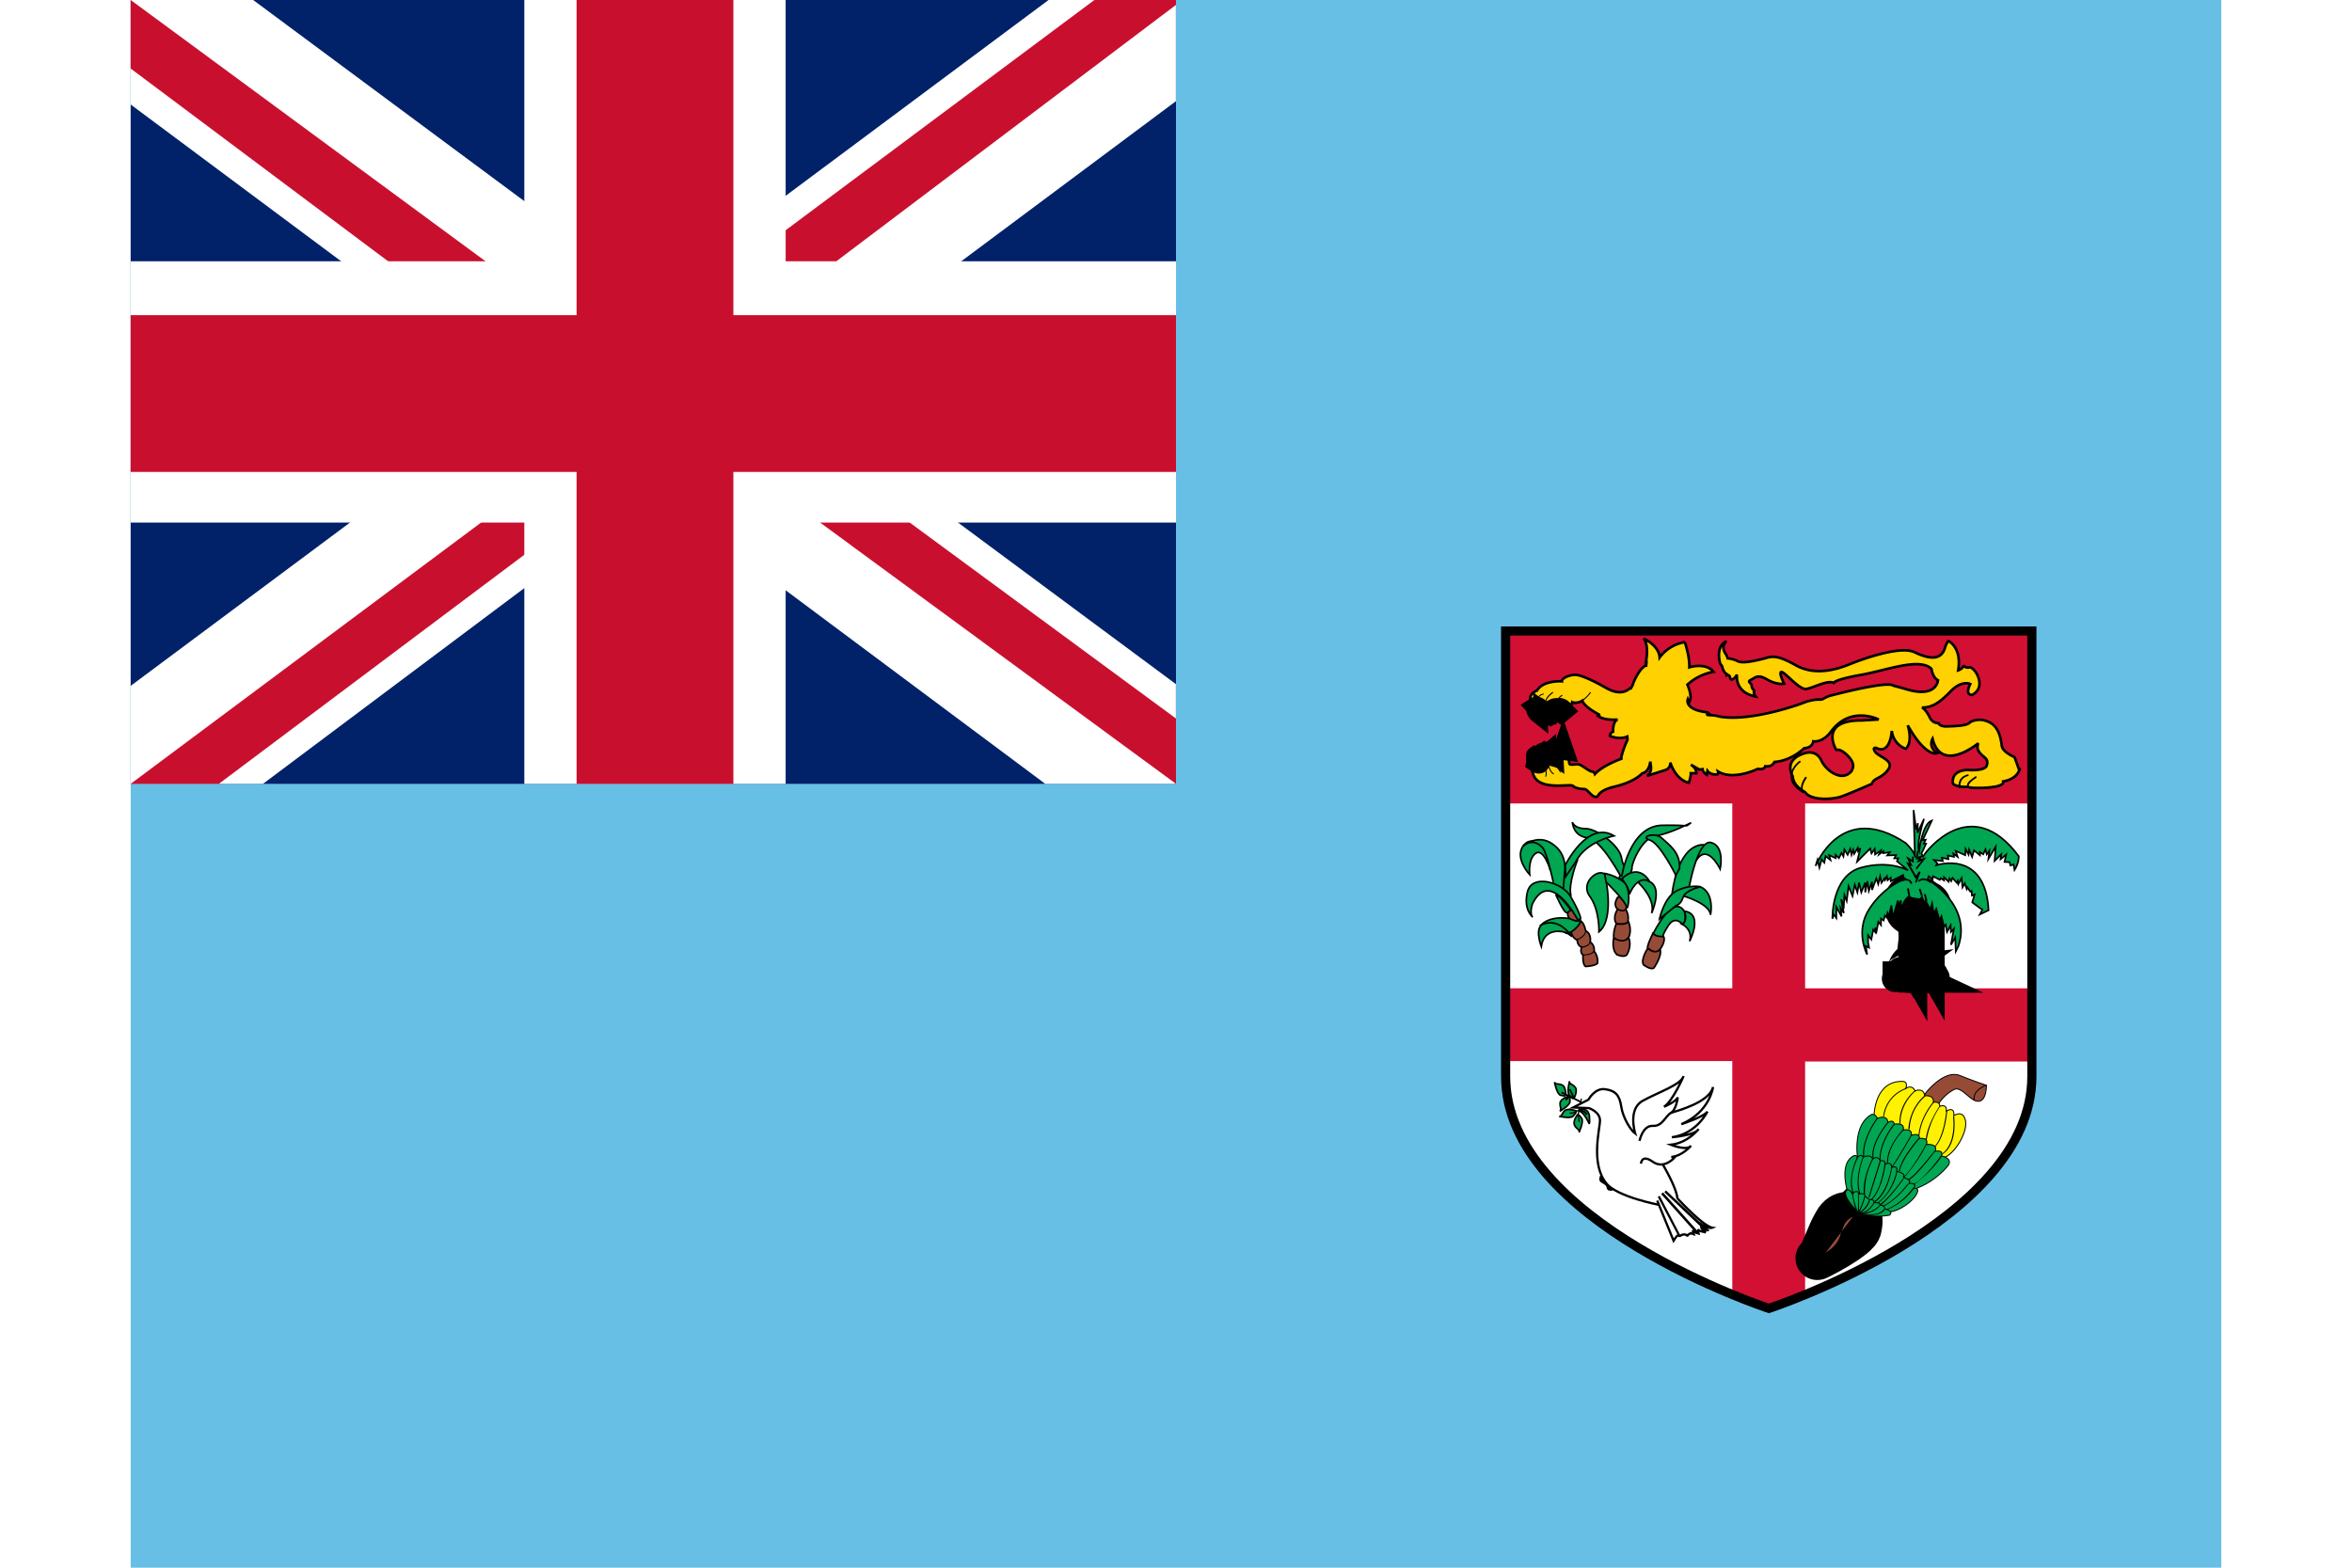 <svg xmlns="http://www.w3.org/2000/svg" id="flag-icons-fj" viewBox="0 0 24 18" width="24" height="16"><path fill="#68bfe5" d="M0 0v18h24V0z"/><g stroke-miterlimit="4.8"><path fill="#fff" d="M15.784 7.245v5.115c0 1.673 3.022 2.663 3.022 2.663s3.019 -0.99 3.019 -2.663V7.245z"/><path fill="#d21034" d="M18.386 9.045v2.302h-2.603v0.836h2.603v2.681l0.42 0.161 0.416 -0.161V12.188H21.825v-0.84h-2.603v-2.302z"/><path fill="#d21034" d="M15.784 7.245H21.825V9.225H15.78z"/><g stroke-miterlimit="3"><g fill="#fff" stroke="#000" stroke-width=".8" transform="translate(-96.9 97.5)scale(.665)"><path cx="798.2" cy="192.2" rx="13.6" ry="11" d="M30.443 7.207A0.51 0.412 0 0 1 29.933 7.62A0.51 0.412 0 0 1 29.422 7.207A0.51 0.412 0 0 1 30.443 7.207z"/><path cx="798.2" cy="186.5" rx="12.1" ry="6.1" d="M30.386 6.994A0.454 0.229 0 0 1 29.933 7.222A0.454 0.229 0 0 1 29.479 6.994A0.454 0.229 0 0 1 30.386 6.994z"/><path cx="798.2" cy="198.8" rx="12.1" ry="6.1" d="M30.386 7.455A0.454 0.229 0 0 1 29.933 7.684A0.454 0.229 0 0 1 29.479 7.455A0.454 0.229 0 0 1 30.386 7.455z"/><path cx="798.2" cy="192.2" rx="12.1" ry="6.1" d="M30.386 7.207A0.454 0.229 0 0 1 29.933 7.436A0.454 0.229 0 0 1 29.479 7.207A0.454 0.229 0 0 1 30.386 7.207z"/></g><path fill="#ffd100" stroke="#000" stroke-width="0.03" d="m21.675 8.828 -0.049 -0.135s-0.135 -0.056 -0.146 -0.128c-0.022 -0.191 -0.09 -0.263 -0.195 -0.292a0.225 0.225 0 0 0 -0.169 0.019c-0.03 0.045 -0.188 0.045 -0.27 0.049 -0.086 0 -0.09 -0.037 -0.09 -0.037 -0.064 0 -0.094 -0.049 -0.094 -0.049 -0.041 -0.086 -0.075 -0.12 -0.098 -0.131 0.112 0 0.195 -0.049 0.322 -0.18 0.135 -0.142 0.232 -0.09 0.232 -0.09 -0.068 0.135 0.022 0.124 0.022 0.124 0.18 -0.094 0.022 -0.326 -0.03 -0.315 -0.056 0.011 -0.071 -0.026 -0.071 -0.026 0 0.041 -0.06 0.06 -0.06 0.06 0.045 -0.266 -0.112 -0.337 -0.112 -0.337 -0.022 0.022 -0.037 0.071 -0.037 0.071 -0.045 0.161 -0.191 0.135 -0.356 0.056 -0.165 -0.075 -0.6 0.083 -0.739 0.139s-0.39 0.139 -0.615 0.015c-0.225 -0.128 -0.281 -0.105 -0.371 -0.079 -0.086 0.022 -0.244 0.06 -0.3 0.03a0.319 0.319 0 0 0 -0.128 -0.034c0.015 -0.007 -0.007 -0.045 -0.007 -0.045 -0.071 -0.094 0.007 -0.15 0.007 -0.15s-0.128 0.037 -0.075 0.255l0.022 0.03s0.015 0.071 0.052 0.09v0.015s0.034 -0.015 0.041 0.03c0.011 0.045 0.06 0 0.079 -0.037 0 0 -0.034 0.203 0.214 0.251 0 0 -0.026 -0.034 -0.019 -0.052 0.011 -0.022 -0.03 -0.037 -0.026 -0.068 0.004 -0.034 -0.06 -0.045 -0.011 -0.071 0.052 -0.022 0.075 -0.071 0.188 -0.004 0.109 0.064 0.195 0.049 0.195 0.049s-0.068 -0.135 -0.03 -0.135 0.203 0.203 0.281 0.195c0.083 -0.011 0.24 -0.105 0.319 -0.071 0 0 0.007 -0.037 0.307 -0.09s0.675 -0.203 0.814 -0.071c0 0 0.015 0.105 0.075 0.131 0 0 -0.011 0.217 -0.382 0.098l-0.135 -0.037s-0.022 -0.064 -0.731 0.12c0 0 -0.041 0.015 -0.071 0.034 -0.026 0.019 -0.064 -0.011 -0.206 0.037 -0.139 0.056 -0.664 0.225 -0.986 0.165 -0.071 -0.022 -0.135 -0.011 -0.139 -0.022 0 -0.011 0.037 0.004 0.037 0.004 -0.022 -0.026 -0.034 -0.03 -0.034 -0.03 -0.27 -0.03 -0.225 -0.15 -0.225 -0.15l0.015 0.037c0.045 -0.06 -0.015 -0.195 -0.015 -0.195h-0.004a0.15 0.15 0 0 0 0 -0.011l0.019 -0.015c0.131 -0.112 0.281 -0.131 0.281 -0.131 -0.09 -0.112 -0.278 -0.052 -0.278 -0.052 0.004 -0.131 -0.052 -0.289 -0.052 -0.289a0.45 0.45 0 0 0 -0.289 0.176c-0.007 -0.139 -0.184 -0.217 -0.184 -0.217 0.068 0.079 0.026 0.27 0.026 0.27h0.007l-0.004 0.041h-0.007s-0.064 0.022 -0.139 0.195c0 0 -0.007 0.037 -0.037 0.075v-0.015s-0.086 0.112 -0.278 0c0 0 -0.263 -0.154 -0.36 -0.15 -0.09 0.007 -0.15 0.049 -0.146 0.075 0 0 -0.214 -0.015 -0.285 0.105 0 0 -0.161 0.06 -0.022 0.188 0 0 0.019 0.06 0.056 0.09 0 0 -0.004 -0.12 0.026 -0.086l0.019 0.022c0.004 0.015 0.019 0.06 0.045 0.086l0.022 -0.007c0 -0.03 0.007 -0.068 0.015 -0.083h0.007l0.037 0.06 0.037 -0.022c0.022 0 0.049 0.019 0.049 0.019l0.049 -0.041c0.049 0.007 0.064 -0.09 0.064 -0.09a0.15 0.15 0 0 0 0.116 -0.019c0.022 0.075 0.195 0.161 0.195 0.161h0.007l-0.022 0.015c0.079 0.056 0.225 0.041 0.225 0.041 -0.06 0.022 -0.052 0.139 -0.052 0.139 -0.037 0.015 -0.037 0.049 -0.037 0.049 0.12 0.049 0.199 0.007 0.199 0.007 0.007 0.037 0 0.045 0 0.045 -0.049 0.101 -0.071 0.203 -0.071 0.203h0.004v0.007s-0.214 0.075 -0.304 0.176c0 0 -0.011 -0.03 -0.037 -0.03s-0.105 -0.068 -0.142 -0.079 -0.094 0.011 -0.112 -0.007c-0.011 -0.015 -0.004 -0.135 -0.03 -0.15l-0.026 -0.075c-0.015 0.037 -0.09 0.03 -0.09 0.03l-0.03 0.022 -0.03 -0.004c-0.007 0 -0.015 0.019 -0.019 0.037l-0.011 0.011v-0.022c-0.011 0.011 -0.041 -0.004 -0.052 -0.004 -0.007 0 -0.015 0.015 -0.019 0.034l-0.071 0.004c-0.011 0.007 0 0.098 0 0.098 -0.086 0.045 -0.045 0.116 -0.045 0.116 0.045 0.225 0.431 0.124 0.461 0.154s0.098 0.037 0.131 0.037c0.037 0 0.079 0.083 0.128 0.09s0 -0.068 0.229 -0.12c0.229 -0.056 0.307 -0.15 0.307 -0.15 0.071 -0.015 0.09 -0.101 0.094 -0.135l0.007 0.052c0.011 0.079 -0.045 0.112 -0.045 0.112l0.199 -0.064c0.079 -0.019 0.068 -0.09 0.068 -0.09 0.075 0.217 0.214 0.232 0.214 0.232 0.026 -0.083 0.022 -0.109 0.022 -0.109h0.064c0 -0.049 -0.037 -0.083 -0.064 -0.098l0.098 0.056 0.037 -0.004c0 0.034 0.049 0.064 0.049 0.064l0.007 -0.045c0.045 0.06 0.128 0.037 0.128 0.037a0.263 0.263 0 0 0 -0.007 -0.03c0.176 0.109 0.457 -0.03 0.457 -0.03 0.075 0.015 0.086 -0.03 0.086 -0.03 0.083 0.011 0.105 -0.049 0.105 -0.049 0.199 -0.015 0.341 -0.158 0.341 -0.158 0.101 -0.007 0.105 -0.079 0.105 -0.079s0.098 0.019 0.195 -0.101c0.225 -0.319 0.555 -0.15 0.555 -0.15l-0.191 0.011c-0.506 -0.004 -0.296 0.337 -0.296 0.337h0.03c0.049 0.007 0.214 0.139 0.15 0.232v0.007c-0.105 0.139 -0.292 0.007 -0.349 -0.112 -0.052 -0.12 -0.165 -0.094 -0.165 -0.094s-0.281 0.049 -0.165 0.274c0.004 0.056 0.037 0.12 0.142 0.18 0.056 0.083 0.244 0.09 0.379 0.06C19.65 9.15 19.988 9 19.988 9c0.026 -0.075 0.112 -0.056 0.188 -0.165 0.075 -0.105 -0.109 -0.142 -0.15 -0.203 -0.037 -0.056 0.011 -0.045 0.011 -0.045 0.165 0.086 0.18 -0.195 0.18 -0.195a0.247 0.247 0 0 0 0.161 0.206c0.086 -0.086 0.022 -0.27 0.022 -0.27 0.214 0.382 0.341 0.319 0.341 0.319 -0.112 -0.068 -0.056 -0.165 -0.056 -0.165 0.101 0.405 0.525 0.052 0.525 0.052 -0.022 0.06 0 0.094 0.037 0.131s0.083 0.052 0.06 0.124c-0.019 0.068 -0.217 0.052 -0.217 0.052s-0.188 -0.007 -0.172 0.15c0.011 0.037 0.135 0.052 0.188 0.041 0 0 -0.022 0.007 0.049 0.015h0.083c0.079 0 0.169 -0.015 0.169 -0.015 0.109 -0.022 0.09 -0.06 0.09 -0.06 0.169 -0.03 0.188 -0.142 0.188 -0.142z"/><path d="M16.11 8.126s0.011 -0.019 0.026 -0.022c0.015 0 0.03 0.007 0.045 0.03l0.011 -0.007s-0.045 -0.068 -0.03 -0.112c0.011 -0.022 0.03 -0.037 0.06 -0.041v-0.011c-0.037 0.007 -0.06 0.022 -0.068 0.049a0.075 0.075 0 0 0 -0.007 0.026c0 0.022 0.007 0.045 0.019 0.064a0.041 0.041 0 0 0 -0.03 -0.007 0.037 0.037 0 0 0 -0.03 0.022zm5.287 0.9c-0.112 0.019 -0.281 0.026 -0.296 -0.007 0 -0.007 0 -0.03 0.09 -0.09l-0.007 -0.019c-0.079 0.052 -0.112 0.086 -0.101 0.112 0.026 0.068 0.27 0.03 0.319 0.022zm-2.19 0.064c-0.026 -0.037 -0.011 -0.094 0.037 -0.161l-0.019 -0.011c-0.052 0.075 -0.064 0.135 -0.037 0.188z"/><path d="M19.054 8.918c0 0.071 0.052 0.135 0.146 0.191l0.011 -0.019c-0.09 -0.052 -0.135 -0.112 -0.135 -0.172 -0.007 -0.094 0.094 -0.169 0.098 -0.169l-0.011 -0.015c-0.007 0 -0.112 0.079 -0.109 0.188zm1.95 0.026c-0.03 0.049 -0.019 0.105 -0.019 0.105h0.019c0 -0.004 -0.007 -0.052 0.019 -0.094a0.112 0.112 0 0 1 0.075 -0.045v-0.019c-0.041 0.007 -0.075 0.026 -0.09 0.052zM16.537 8.066h-0.007v0.007s-0.007 0.06 -0.037 0.075a0.03 0.03 0 0 1 -0.022 0l-0.049 -0.026c-0.007 -0.007 -0.015 -0.011 -0.03 -0.007a0.068 0.068 0 0 1 -0.015 -0.052c0.004 -0.026 0.022 -0.052 0.06 -0.075l-0.007 -0.011c-0.037 0.026 -0.06 0.056 -0.064 0.086 0 0.037 0.019 0.06 0.019 0.06v0.004h0.007c0.011 -0.004 0.011 0 0.022 0.007l0.052 0.03h0.037c0.026 -0.019 0.037 -0.071 0.037 -0.083 0.12 0.026 0.217 -0.124 0.225 -0.128l-0.011 -0.007s-0.101 0.15 -0.217 0.12"/><path d="M16.241 8.044a0.112 0.112 0 0 0 0.015 0.075c0.011 0.019 0.026 0.03 0.037 0.034 0.019 0 0.03 -0.011 0.045 -0.022 0.007 -0.007 0.015 -0.015 0.022 -0.015l0.011 0.007 0.007 -0.007 -0.019 -0.011c-0.011 0 -0.022 0.007 -0.03 0.019s-0.022 0.019 -0.037 0.019c-0.007 0 -0.019 -0.011 -0.03 -0.03a0.083 0.083 0 0 1 -0.011 -0.064c0.015 -0.052 0.079 -0.094 0.079 -0.094l-0.004 -0.011c-0.004 0 -0.071 0.045 -0.086 0.101m-0.165 0.776c0.004 -0.022 0.022 -0.037 0.049 -0.052 -0.007 0 0.022 0.022 0.049 0.022l0.019 -0.011c0.007 0.007 0.052 0.049 0.052 0.101 0 0.011 0 0.022 -0.007 0.034l0.011 0.004c0.034 -0.079 -0.052 -0.15 -0.052 -0.15h-0.007l-0.015 0.011c-0.022 0 -0.049 -0.022 -0.049 -0.022 -0.037 0.015 -0.052 0.037 -0.06 0.06zm0.386 -0.203c-0.026 0.004 -0.094 0.015 -0.116 0.052 -0.007 0.015 -0.011 0.03 -0.004 0.045l0.007 0.022c0.022 0.06 0.045 0.12 0.071 0.135l0.004 -0.011c-0.022 -0.011 -0.045 -0.075 -0.064 -0.128l-0.007 -0.022a0.037 0.037 0 0 1 0 -0.037c0.019 -0.026 0.083 -0.037 0.112 -0.041 0.015 0 0.019 0.056 0.022 0.09h0.011c-0.004 -0.052 -0.011 -0.105 -0.037 -0.105"/><path d="M16.271 8.678c-0.015 0.011 -0.011 0.03 -0.011 0.034s0.007 0.15 0.075 0.18l0.004 -0.011c-0.06 -0.026 -0.068 -0.169 -0.068 -0.172 0 0 0 -0.015 0.007 -0.022 0.011 -0.007 0.03 -0.011 0.06 0l0.004 -0.011c-0.034 -0.011 -0.056 -0.007 -0.071 0z"/><path d="M16.215 8.689c-0.03 0.022 -0.026 0.083 -0.026 0.086h0.011s0 -0.06 0.022 -0.075c0.011 -0.007 0.022 -0.007 0.037 0l0.004 -0.015c-0.019 -0.007 -0.037 -0.007 -0.049 0z"/><g transform="translate(-96.9 97.5)scale(.665)"><path d="M32.336 6.356s0.049 0.112 0.049 0.199c0 0.015 -0.007 0.026 -0.011 0.037l-0.019 -0.049 -0.011 0.037s-0.022 0.052 0.011 0.109c0.045 0.075 0.158 0.12 0.337 0.139v0.004a0.03 0.03 0 0 0 -0.015 0.004l-0.007 0.007v0.015c0.007 0.019 0.026 0.019 0.068 0.019l0.026 0.004 0.022 0.007 -0.004 -0.004c0.037 0 0.086 0.011 0.135 0.03l-0.037 0.007 0.041 0.019c0.004 0 0.326 0.131 0.457 0.236 -0.037 0.034 -0.199 0.15 -0.476 0.083l-0.045 -0.011 0.03 0.037s0.184 0.21 0.221 0.337c-0.064 0 -0.307 0 -0.394 -0.075l-0.019 0.019s0.112 0.172 0.142 0.304c-0.037 0.007 -0.112 0.011 -0.161 -0.052l-0.022 -0.026 -0.011 0.075c-0.022 -0.019 -0.052 -0.041 -0.052 -0.071v-0.015l-0.068 0.011 -0.142 -0.086a0.3 0.3 0 0 0 -0.022 -0.015l-0.015 0.026 0.022 0.011c0.03 0.022 0.083 0.064 0.086 0.124H32.362v0.019c0 0.011 0 0.052 -0.034 0.139 -0.041 -0.007 -0.199 -0.064 -0.292 -0.33l-0.03 0.007v0.007c0 0.026 -0.007 0.086 -0.09 0.109l-0.244 0.075a0.169 0.169 0 0 0 0.03 -0.105v-0.03a0.75 0.75 0 0 1 -0.007 -0.098c0 -0.056 0.011 -0.09 0.052 -0.112l-0.015 -0.03c-0.004 0 -0.36 0.146 -0.536 0.086 0.007 -0.037 0.037 -0.158 0.098 -0.285l-0.007 0.007c0.011 -0.007 0.022 -0.022 0.011 -0.083v-0.019l-0.019 0.007s-0.112 0.052 -0.278 -0.007c0 -0.015 0.011 -0.037 0.045 -0.052l0.011 -0.004v-0.03c0 -0.045 0.004 -0.15 0.068 -0.172l-0.007 -0.03s-0.191 0.015 -0.307 -0.049a0.412 0.412 0 0 1 0.169 -0.071h0.011v-0.015a0.225 0.225 0 0 0 -0.019 -0.086c0.045 0.015 0.098 0.026 0.116 0.011l0.007 -0.004 -0.007 -0.116h-0.03l0.004 0.098 -0.112 -0.026 -0.045 -0.015 0.03 0.037a0.15 0.15 0 0 1 0.026 0.09 0.476 0.476 0 0 0 -0.188 0.086l-0.019 0.015 0.019 0.011c0.09 0.06 0.229 0.068 0.3 0.064a0.315 0.315 0 0 0 -0.049 0.169v0.015a0.116 0.116 0 0 0 -0.056 0.083v0.011l0.007 0.004a0.412 0.412 0 0 0 0.296 0.019v0.034c-0.075 0.158 -0.112 0.311 -0.112 0.311v0.015h0.011c0.146 0.06 0.401 -0.019 0.517 -0.06 -0.015 0.026 -0.026 0.056 -0.026 0.094a0.825 0.825 0 0 0 0.011 0.128c0 0.086 -0.056 0.12 -0.06 0.12l0.011 0.03 0.3 -0.09c0.068 -0.019 0.094 -0.06 0.105 -0.094 0.116 0.278 0.3 0.3 0.311 0.304h0.011l0.004 -0.011a0.525 0.525 0 0 0 0.037 -0.15 16.5 16.5 0 0 0 0.09 -0.004v-0.019c0 -0.026 -0.004 -0.049 -0.015 -0.068l0.052 0.03 0.049 -0.007c0.011 0.049 0.071 0.09 0.079 0.094l0.019 0.011 0.011 -0.064c0.075 0.064 0.176 0.045 0.184 0.045l0.011 -0.004v-0.015c-0.015 -0.101 -0.083 -0.221 -0.124 -0.285 0.131 0.06 0.371 0.056 0.382 0.056h0.015v-0.019a1.125 1.125 0 0 0 -0.21 -0.337c0.307 0.056 0.472 -0.105 0.48 -0.112l0.011 -0.011 -0.015 -0.007a2.017 2.017 0 0 0 -0.435 -0.236l0.034 -0.007 -0.037 -0.019a0.48 0.48 0 0 0 -0.217 -0.052c-0.037 -0.045 -0.056 -0.049 -0.06 -0.052 -0.21 -0.022 -0.285 -0.079 -0.315 -0.124v-0.011l0.007 -0.011c0.019 -0.026 0.026 -0.06 0.026 -0.098 0 -0.098 -0.049 -0.206 -0.049 -0.21z"/><path d="M31.38 6.296s-0.022 0.112 -0.12 0.169c-0.075 0.037 -0.169 0.037 -0.285 -0.011l-0.015 -0.004v0.015a0.188 0.188 0 0 0 0.075 0.12c0.049 0.037 0.124 0.052 0.221 0.045 -0.034 0.037 -0.135 0.165 -0.135 0.292v0.019c0.015 0.007 0.172 0.052 0.247 -0.041 0 0.037 0.015 0.169 0.064 0.217 0.03 0.03 0.037 0.068 0.037 0.101 0 0.03 -0.007 0.052 -0.007 0.052l-0.007 0.022 0.019 -0.015c0.007 -0.004 0.154 -0.112 0.199 -0.251 0 0 0.026 -0.037 0.071 -0.049v0.019c0 0.056 0.022 0.154 0.18 0.214l0.011 0.004v-0.011a0.263 0.263 0 0 1 0 -0.026c0 -0.041 0 -0.112 0.041 -0.15a0.105 0.105 0 0 0 0.022 -0.124c0.034 0.007 0.109 0.034 0.139 0.09 0.045 0.083 0.199 0.015 0.206 0.015l-0.004 -0.019s-0.068 0.015 -0.109 -0.011a0.079 0.079 0 0 1 -0.03 -0.056l-0.007 -0.09c0 -0.037 -0.007 -0.064 -0.026 -0.083 0.019 0 0.06 0 0.075 0.037 0.03 0.06 0.124 0.064 0.128 0.064l0.034 0.004 -0.026 -0.019s-0.083 -0.052 -0.068 -0.124l0.011 -0.052c0.022 -0.094 0.06 -0.247 0.026 -0.345l-0.015 0.007c0.007 0.022 0.011 0.052 0.011 0.083 0 0.083 -0.026 0.188 -0.037 0.251l-0.015 0.052a0.098 0.098 0 0 0 0 0.019c0 0.049 0.026 0.083 0.049 0.101 -0.026 -0.004 -0.064 -0.019 -0.075 -0.049 -0.026 -0.052 -0.086 -0.052 -0.112 -0.049l-0.022 0.004 0.015 0.015c0.026 0.015 0.03 0.037 0.03 0.086l0.007 0.086c0.004 0.03 0.019 0.052 0.037 0.068 0.022 0.015 0.045 0.015 0.064 0.019 -0.045 0.011 -0.109 0.019 -0.131 -0.022 -0.041 -0.083 -0.161 -0.101 -0.165 -0.105h-0.019l0.007 0.015s0.015 0.022 0.015 0.052c0 0.019 -0.007 0.045 -0.026 0.064 -0.041 0.041 -0.049 0.12 -0.049 0.161v0.015c-0.135 -0.056 -0.158 -0.139 -0.158 -0.188v-0.037l0.007 -0.011h-0.015a0.131 0.131 0 0 0 -0.094 0.068 0.563 0.563 0 0 1 -0.176 0.232 0.263 0.263 0 0 0 0.004 -0.037c0 -0.034 -0.007 -0.075 -0.037 -0.109 -0.056 -0.052 -0.064 -0.225 -0.064 -0.225v-0.03l-0.015 0.026c-0.06 0.105 -0.232 0.052 -0.236 0.052 -0.007 -0.131 0.15 -0.304 0.15 -0.307l0.015 -0.015h-0.022c-0.101 0.015 -0.18 0 -0.232 -0.037a0.172 0.172 0 0 1 -0.06 -0.094c0.112 0.041 0.21 0.045 0.285 0.004a0.278 0.278 0 0 0 0.128 -0.18c0.112 -0.247 0.206 -0.289 0.206 -0.289l-0.004 -0.015c-0.007 0 -0.105 0.037 -0.217 0.3"/><path d="M31.631 5.925h-0.007l-0.09 0.124h0.026a1.162 1.162 0 0 1 0.739 0.345l0.011 0.011 0.086 -0.094 -0.007 -0.011c-0.244 -0.382 -0.754 -0.375 -0.761 -0.375zm0.007 0.034c0.06 0 0.495 0.011 0.72 0.349l-0.049 0.052a1.238 1.238 0 0 0 -0.724 -0.334 23.662 23.662 0 0 1 0.052 -0.068"/><path d="M31.56 6.18a0.412 0.412 0 0 0 -0.079 0.18l0.004 0.015a0.274 0.274 0 0 0 -0.075 0.206c0 0.049 0.007 0.098 0.022 0.142l0.011 0.026c0.045 0.128 0.086 0.24 0.292 0.172 0.195 -0.06 0.203 -0.075 0.251 -0.158l0.015 -0.019c0.026 -0.045 0.056 -0.052 0.086 -0.064 0.037 -0.011 0.075 -0.022 0.112 -0.09l0.03 -0.049c0.037 -0.049 0.083 -0.112 0.086 -0.188h-0.015a0.367 0.367 0 0 1 -0.083 0.176l-0.037 0.052a0.135 0.135 0 0 1 -0.098 0.083 0.146 0.146 0 0 0 -0.098 0.068l-0.015 0.022c-0.045 0.079 -0.052 0.09 -0.244 0.15 -0.188 0.06 -0.225 -0.034 -0.27 -0.165l-0.011 -0.026c-0.052 -0.142 -0.011 -0.285 0.06 -0.337l0.022 -0.019 -0.034 0.004v-0.004c0 -0.026 0.026 -0.098 0.075 -0.169 0.045 -0.06 0.15 -0.116 0.15 -0.12l-0.007 -0.015c-0.007 0.004 -0.109 0.064 -0.154 0.124"/><path d="M31.47 6.701c0.034 0.022 0.079 0.019 0.139 0 0 0.019 0 0.064 0.037 0.094 0.045 0.037 0.112 0.045 0.206 0.022v-0.019c-0.09 0.022 -0.158 0.015 -0.195 -0.019a0.112 0.112 0 0 1 -0.034 -0.09v-0.015l-0.011 0.007c-0.056 0.022 -0.101 0.026 -0.135 0 -0.056 -0.037 -0.052 -0.139 -0.052 -0.139h-0.015s-0.007 0.112 0.06 0.158"/><path d="M31.575 6.563c-0.022 0.007 -0.03 0.026 -0.03 0.041v0.011c0.007 0.045 0.056 0.075 0.098 0.086 0.045 0.011 0.098 0.015 0.116 -0.011 0.007 -0.011 0.015 -0.03 0 -0.064a0.139 0.139 0 0 0 -0.18 -0.064zm0.075 0.124c-0.037 -0.011 -0.083 -0.037 -0.086 -0.075 0 0 -0.004 -0.026 0.019 -0.034a0.124 0.124 0 0 1 0.158 0.06c0.011 0.015 0.011 0.03 0.004 0.037 -0.011 0.019 -0.052 0.022 -0.094 0.011m-0.015 0.101c-0.011 0.094 0 0.098 0.004 0.098h0.007l0.007 -0.004 0.052 -0.075 -0.068 -0.03v0.011zm0.019 0.015 0.026 0.011 -0.03 0.041zm-0.158 -0.09 -0.004 0.086 0.075 -0.09 -0.075 -0.007zm0.015 0.007h0.022l-0.022 0.03z"/><path d="M31.444 6.682s0.056 0.109 0.068 0.15c0.004 0.022 0.037 0.052 0.075 0.064 0.037 0.015 0.075 0.015 0.101 -0.004l0.049 -0.041c0.015 -0.019 0.022 -0.022 0.037 -0.019v-0.019c-0.022 0 -0.034 0.007 -0.049 0.022l-0.049 0.037c-0.03 0.022 -0.064 0.015 -0.083 0.007 -0.037 -0.011 -0.064 -0.037 -0.068 -0.056 -0.011 -0.037 -0.064 -0.146 -0.068 -0.15zm0.075 -0.322a0.188 0.188 0 0 0 -0.09 0.105l0.015 0.004s0.026 -0.068 0.079 -0.094a0.109 0.109 0 0 1 0.09 0l0.004 -0.015c-0.037 -0.015 -0.068 -0.015 -0.101 0zm0.405 0.195c0.007 0 0.12 0.09 0.056 0.195l0.011 0.011c0.075 -0.124 -0.056 -0.221 -0.056 -0.225zm-0.345 0.015s-0.019 0.064 0.075 0.086c0 0 -0.086 0 -0.094 -0.022 -0.004 -0.022 0 -0.071 0.019 -0.064m0.281 0.075c0 0.007 -0.007 0.011 -0.011 0.011a0.011 0.011 0 0 1 -0.011 -0.007q0 -0.011 0.011 -0.011c0.004 0 0.011 0.004 0.011 0.011zm0.007 0.045c0 0.004 0 0.007 -0.007 0.007a0.011 0.011 0 0 1 -0.011 -0.007 0.011 0.011 0 0 1 0.011 -0.011c0.004 0 0.007 0.004 0.007 0.011"/><path cx="848" cy="177.8" r=".3" d="M31.811 6.668A0.011 0.011 0 0 1 31.8 6.679A0.011 0.011 0 0 1 31.789 6.668A0.011 0.011 0 0 1 31.811 6.668z"/><path d="M31.83 6.728a0.011 0.011 0 1 1 -0.022 0c0 -0.004 0.004 -0.007 0.011 -0.007zm-0.266 -0.274a0.011 0.011 0 0 1 -0.022 0 0.011 0.011 0 0 1 0.019 0z"/><path cx="841.6" cy="173.2" r=".3" d="M31.571 6.495A0.011 0.011 0 0 1 31.56 6.506A0.011 0.011 0 0 1 31.549 6.495A0.011 0.011 0 0 1 31.571 6.495z"/><path cx="840.1" cy="172.7" r=".3" d="M31.515 6.476A0.011 0.011 0 0 1 31.504 6.487A0.011 0.011 0 0 1 31.492 6.476A0.011 0.011 0 0 1 31.515 6.476z"/><path d="M31.53 6.536a0.011 0.011 0 0 1 -0.007 0.011 0.011 0.011 0 0 1 0 -0.022 0.011 0.011 0 0 1 0.007 0.011m0.18 -0.36s0.131 0.083 0.004 0.236c0 0 0.064 -0.049 0.068 -0.128 0.007 -0.079 -0.045 -0.142 -0.075 -0.109zm0.506 0.221c-0.045 0.022 -0.105 -0.019 -0.135 -0.056s-0.094 -0.049 -0.135 0.022c-0.037 0.068 -0.094 0.094 -0.094 0.094s0.056 -0.03 0.112 -0.094c0.056 -0.06 0.09 -0.011 0.146 0.019 0.052 0.03 0.064 0.037 0.101 0.019v-0.004z"/><path d="M32.205 6.409a0.064 0.064 0 0 1 -0.083 -0.004c-0.037 -0.03 -0.064 -0.068 -0.105 -0.045 -0.045 0.022 -0.124 0.083 -0.124 0.083s0.131 -0.09 0.158 -0.068c0.022 0.019 0.083 0.068 0.116 0.052z"/><path d="M32.104 6.461c-0.041 -0.03 -0.083 0.037 -0.116 0.03 -0.037 -0.007 -0.064 -0.068 -0.064 -0.068s0.03 0.06 0.075 0.049c0.049 -0.015 0.079 -0.045 0.109 -0.022 0.026 0.022 -0.004 0.011 -0.004 0.011"/><path d="M32.04 6.472a0.075 0.075 0 0 1 -0.09 -0.071s0.026 0.068 0.098 0.056z"/><path d="M32.036 6.42c0.004 0.019 0.004 0.03 -0.019 0.03s-0.037 -0.007 -0.037 -0.03c0 -0.019 0.052 -0.015 0.056 0m-0.292 -0.112a0.026 0.026 0 0 1 -0.026 0.022c-0.015 0 -0.019 -0.007 -0.019 -0.022s0 -0.026 0.019 -0.026 0.026 0.011 0.026 0.026"/><path d="M31.65 6.214s0.142 0 0.075 0.176c0 0 0.052 -0.086 0.019 -0.15 -0.037 -0.06 -0.086 -0.045 -0.086 -0.045s-0.015 0.011 -0.007 0.019"/><path d="M31.65 6.285c0 0.037 0.022 0.071 0.068 0.109l0.011 -0.015c-0.041 -0.034 -0.064 -0.064 -0.064 -0.094s0.022 -0.049 0.022 -0.049l-0.011 -0.011s-0.026 0.022 -0.03 0.06z"/><path d="M31.68 6.315c0.004 0.019 0.022 0.037 0.045 0.045l0.007 -0.015c-0.019 -0.007 -0.034 -0.022 -0.037 -0.037 -0.007 -0.03 0.015 -0.064 0.015 -0.064l-0.015 -0.011s-0.026 0.045 -0.015 0.083m0.191 0.098s0.026 0.056 -0.011 0.116l-0.037 0.06s0.045 -0.086 0.026 -0.12c-0.015 -0.037 0.022 -0.056 0.022 -0.056m0.547 0.593c0.142 0.026 0.469 0.281 0.469 0.281l0.019 -0.022c-0.011 -0.011 -0.334 -0.263 -0.484 -0.289zm0.128 0.356c0.007 0.131 0.15 0.21 0.15 0.214l0.019 -0.026s-0.131 -0.075 -0.139 -0.188zm-0.349 0.03c0 0.142 0.135 0.315 0.142 0.322l0.022 -0.019s-0.135 -0.172 -0.135 -0.304zm-0.454 0.015c0.022 0.049 0.022 0.071 0.015 0.083 -0.007 0.015 -0.022 0.015 -0.022 0.015l0.004 0.03c0.011 0 0.034 -0.007 0.045 -0.03 0.015 -0.026 0.011 -0.064 -0.015 -0.112z"/></g><g fill="#fff" stroke="#000" stroke-width=".2"><path d="M16.11 8.111s0.004 0.064 0.052 0.101c0 0 -0.004 -0.068 0.011 -0.098 0 0 -0.026 -0.03 -0.064 -0.004zm0.098 0.037s0.011 0.06 0.045 0.086l0.022 -0.004s0.007 -0.075 0.019 -0.083 -0.049 0.026 -0.086 0z"/><path d="m16.294 8.149 0.037 0.06 0.045 -0.026 -0.007 -0.068s-0.026 -0.007 -0.075 0.034zm0.176 0.011 -0.049 0.041s-0.026 -0.019 -0.045 -0.019l0.007 -0.064s0.037 -0.026 0.086 0.041zm-0.349 0.6s-0.007 -0.09 0 -0.094c0 0 0.037 0.011 0.052 0 0 0 0.019 0.068 0.015 0.098 -0.007 0.03 -0.041 0.019 -0.068 0zm0.225 -0.09s-0.004 -0.075 0.007 -0.086c0 0 0.075 0.011 0.09 -0.03l0.026 0.075s-0.079 -0.011 -0.128 0.037z"/><path d="M16.267 8.685s0.011 -0.079 0.026 -0.083c0 0 0.037 0.011 0.049 -0.004v0.098s0 -0.041 -0.075 -0.011zm-0.086 0.011s0.019 -0.071 0.03 -0.071 0.037 0.019 0.052 0.007v0.052s-0.06 -0.015 -0.071 0.071z"/></g></g><g fill="#00a651" stroke="#000" stroke-width=".8"><path stroke-width="0.019" d="M17.314 10.14s0.195 0.184 0.146 0.345c0 0 0.124 -0.274 -0.011 -0.356 -0.135 -0.075 -0.139 -0.019 -0.135 0.011z"/><path fill="#964b36" stroke-width="0.019" d="M17.063 10.316s-0.049 0.075 0.007 0.124c0 0 -0.064 0.09 -0.015 0.165 0 0 -0.037 0.079 -0.03 0.165 0 0 -0.03 0.131 0.037 0.191 0 0 0.075 0.037 0.112 0.004 0 0 0.064 -0.098 0.022 -0.199 0 0 0.045 -0.086 -0.007 -0.195 0 0 0.015 -0.06 -0.026 -0.131 0 0 0.026 -0.045 0.004 -0.083 0 0 -0.094 -0.101 -0.105 -0.037z"/><path stroke-width="0.019" d="M17.119 10.088s-0.232 -0.45 -0.397 -0.469 -0.172 -0.18 -0.172 -0.18 0.019 0.075 0.15 0.075 0.382 0.188 0.412 0.326c0.026 0.139 0.056 0.12 0.056 0.12z"/><path stroke-width="0.019" d="M17.119 10.054s0.086 -0.566 0.457 -0.578c0.371 -0.007 0.247 0.03 0.337 -0.03 0 0 -0.247 0.128 -0.401 0.15 -0.158 0.015 -0.285 0.319 -0.278 0.375 0 0.056 -0.086 0.165 -0.128 0.128 -0.045 -0.037 0.011 -0.045 0.011 -0.045z"/><path stroke-width="0.019" d="M17.205 10.268s0.086 -0.225 0.229 -0.15c0 0 -0.112 -0.217 -0.315 -0.03 0 0 0.09 0.124 0.086 0.18zm-0.281 -0.225s0.12 0.502 -0.068 0.656c0 0 0.007 -0.259 -0.109 -0.412 -0.112 -0.158 0.112 -0.326 0.176 -0.244z"/><path stroke-width="0.019" d="M16.939 10.129s0.221 0.214 0.232 0.285c0.015 0.068 0.068 -0.214 -0.037 -0.292s-0.214 -0.094 -0.214 -0.094l0.019 0.105z"/><path fill="#964b36" stroke-width="0.019" d="M16.53 10.688s0.019 0.086 0.075 0.105c0 0 0 0.064 0.052 0.083 0 0 -0.026 0.056 0.015 0.09 0 0 -0.007 0.112 0.03 0.131 0 0 0.101 -0.004 0.135 -0.034 0 0 0.019 -0.071 -0.037 -0.142 0 0 0.011 -0.068 -0.045 -0.105 0 0 0.019 -0.094 -0.052 -0.128 0 0 -0.011 -0.075 -0.052 -0.112 0 0 -0.083 0.116 -0.12 0.112z"/><path stroke-width="0.019" d="M16.639 10.575s-0.289 -0.105 -0.45 0.045c0 0 0.247 0.037 0.278 0.086s0.184 -0.083 0.172 -0.131z"/><path stroke-width="0.019" d="m16.549 10.755 -0.052 -0.037c-0.026 -0.022 -0.27 -0.086 -0.304 0.15 0 0 -0.09 -0.236 0.037 -0.263 0.131 -0.037 0.232 0.037 0.319 0.15m-0.188 -0.48s0.086 0.195 0.12 0.203c0.034 0.011 0.056 -0.022 0.056 -0.022s-0.116 -0.172 -0.18 -0.18zm-0.068 -0.296s-0.075 -0.247 -0.165 -0.18c-0.09 0.064 -0.068 0.244 -0.068 0.244s-0.176 -0.188 -0.075 -0.33c0.105 -0.146 0.307 0.015 0.307 0.266z"/><path fill="#964b36" stroke-width="0.019" d="M16.496 10.492s0 0.049 0.034 0.06c0.03 0.015 0.094 0.037 0.094 0.011s-0.049 -0.139 -0.068 -0.124 -0.052 0.015 -0.06 0.052z"/><path stroke-width="0.019" d="M16.44 10.2s-0.011 -0.214 0.131 -0.296c0 0 0.026 0.007 0.041 -0.037 0 0 -0.112 0.274 -0.079 0.412l-0.004 0.015"/><path stroke-width="0.019" d="M16.466 9.938s0.255 -0.525 0.563 -0.341c0 0 -0.322 0.064 -0.439 0.296l-0.116 0.172z"/><path stroke-width="0.019" d="M16.331 10.129s-0.075 -0.352 -0.124 -0.397c-0.045 -0.049 -0.124 -0.098 -0.221 -0.019 0 0 0.165 -0.146 0.337 -0.022 0.176 0.12 0.139 0.315 0.139 0.315l-0.019 0.244 -0.116 -0.109"/><path stroke-width="0.019" d="M16.605 10.549s-0.311 -0.589 -0.514 -0.169c0 0 -0.037 0.109 0.004 0.15 0 0 -0.112 -0.086 -0.06 -0.292s0.394 -0.112 0.495 0.056c0.098 0.169 0.124 0.255 0.112 0.263 -0.015 0.011 -0.037 -0.007 -0.037 -0.007zm0.874 0.169s0.225 -0.465 0.356 -0.255c0 0 0.037 0.105 -0.019 0.15 0 0 -0.09 -0.112 -0.169 0.022 -0.083 0.131 -0.049 0.12 -0.049 0.12s-0.083 0.022 -0.12 -0.037z"/><path stroke-width="0.019" d="M17.813 10.612s0.124 0.064 0.083 0.195c0 0 0.165 -0.315 -0.06 -0.345 0 0 0.041 0.101 -0.019 0.15zm0.019 -0.322s0.296 0.086 0.304 0.214c0 0 0.052 -0.247 -0.116 -0.322 0 0 -0.203 0.037 -0.188 0.112z"/><path stroke-width="0.019" d="M17.962 9.9c0.128 -0.247 0.285 0.079 0.285 0.079s0.056 -0.259 -0.101 -0.304c-0.161 -0.049 -0.263 0.551 -0.263 0.551l-0.188 0.037s0.049 -0.517 0.33 -0.563h0.037"/><path stroke-width="0.019" d="M17.738 10.05s-0.18 -0.367 -0.3 -0.405 0.064 -0.094 0.139 -0.022 0.217 0.161 0.203 0.349zm-0.188 0.502s0.052 -0.247 0.195 -0.322 0.274 -0.049 0.274 -0.049 -0.169 0.037 -0.199 0.124c-0.026 0.083 -0.075 0.09 -0.075 0.09z"/><path fill="#964b36" stroke-width="0.019" d="M17.475 10.717s-0.075 0.15 -0.06 0.172c0 0 -0.083 0.124 -0.049 0.188 0 0 0.083 0.064 0.12 0.037 0 0 0.098 -0.139 0.071 -0.214 0 0 0.068 -0.09 0.041 -0.146 0 0 -0.098 0.004 -0.12 -0.037z"/><path fill="#000001" stroke="none" d="M17.063 10.447c0.007 0.004 0.056 0.026 0.086 0.015l0.022 -0.019 -0.019 -0.007c-0.011 0.022 -0.064 0.004 -0.079 -0.004l-0.007 0.015zm-0.004 0.15 -0.007 0.019c0.004 0 0.101 0.019 0.146 -0.022l-0.015 -0.015c-0.037 0.034 -0.124 0.015 -0.128 0.015zm-0.026 0.165 -0.011 0.015s0.112 0.079 0.184 -0.007l-0.019 -0.011c-0.056 0.071 -0.15 0.007 -0.154 0zm-0.431 0.022 0.004 0.011c0.004 0 0.098 -0.037 0.105 -0.109h-0.011c-0.004 0.06 -0.094 0.098 -0.098 0.098m0.052 0.086v0.011c0.007 0 0.094 -0.007 0.109 -0.068h-0.011c-0.015 0.049 -0.094 0.056 -0.098 0.056m0.019 0.09v0.011c0.004 0 0.101 0.004 0.135 -0.049l-0.011 -0.007c-0.03 0.049 -0.124 0.045 -0.124 0.045m0.739 -0.064s0.041 0.045 0.09 0.041a0.086 0.086 0 0 0 0.064 -0.03l-0.015 -0.015c-0.015 0.019 -0.03 0.026 -0.049 0.026 -0.037 0 -0.075 -0.037 -0.075 -0.037z" stroke-width="0.037"/></g><g fill="#964b36" stroke="#000" stroke-width=".3"><path d="M20.325 11.242a0.041 0.041 0 0 0 -0.011 0.011l0.015 -0.011zm0.349 -0.086c-0.004 -0.007 -0.007 -0.004 -0.011 -0.007l-0.015 -0.03h-0.011l-0.026 -0.052a0.015 0.015 0 0 0 0 -0.011 0.3 0.3 0 0 0 0 -0.015s-0.007 0 -0.011 -0.007v-0.06l-0.004 -0.019a0.075 0.075 0 0 1 -0.011 -0.041v-0.037c0.004 -0.015 -0.004 -0.022 -0.004 -0.037l0.004 -0.034v-0.203l-0.004 -0.037 -0.004 -0.015v-0.06l-0.007 -0.161 -0.128 -0.06s-0.011 0.232 -0.007 0.263c0 0.034 0.015 0.251 0.007 0.278l-0.019 0.161s-0.06 0.045 -0.083 0.09c-0.026 0.049 -0.019 0.064 -0.026 0.064l0.056 -0.007 -0.041 0.03a0.026 0.026 0 0 1 0.026 0.004l0.007 0.007 0.007 -0.007c0.011 0 0.019 0.015 0.026 0.011l0.015 -0.007 0.007 -0.015c0.004 -0.004 0.011 0 0.015 0h0.026c0.011 0 0.022 -0.019 0.034 -0.026 0.007 -0.007 0.015 -0.011 0.026 -0.011s0.022 0.011 0.037 0.011c0.007 0 0.011 0 0.019 -0.007l0.015 -0.022 0.03 -0.004 0.015 0.004h0.022l0.011 0.007 0.007 -0.015z"/><path d="M20.419 11.239h0.022v0.007a0.007 0.007 0 0 0 0.007 0l0.011 0.007h0.011l0.015 0.004c0.007 0.004 0.015 0 0.022 -0.004 0.007 -0.007 0.011 0 0.022 0.007 0.004 0.004 0.004 0.004 0.007 0l0.004 -0.004 0.011 -0.004 0.011 -0.004 0.015 -0.007 0.015 0.007a0.03 0.03 0 0 1 0.007 0l0.026 -0.019c0.011 -0.007 0.019 0 0.026 0h0.011c0.004 -0.004 0.007 0 0.015 0 0 -0.004 0 -0.007 0.007 -0.011l0.026 0.015c0.004 0.004 0.026 0.007 0.022 -0.007 0 -0.015 -0.015 -0.004 -0.019 -0.015v-0.022a0.026 0.026 0 0 0 -0.011 -0.015c-0.007 0 -0.007 0.004 -0.015 0l-0.007 -0.022 -0.011 0.007c-0.007 0 -0.007 -0.004 -0.011 -0.011 -0.011 -0.011 -0.015 0.007 -0.026 0.004 -0.007 0 -0.015 -0.019 -0.019 -0.026 -0.004 -0.004 -0.011 -0.019 -0.019 -0.015s0 0.019 0 0.026h-0.019c-0.007 0 -0.007 0 -0.011 0.007 -0.007 0.015 -0.011 0.026 -0.026 0.022 -0.004 0 -0.011 -0.004 -0.015 0l-0.019 0.007a0.037 0.037 0 0 1 -0.015 0l-0.015 -0.015a0.004 0.004 0 0 0 -0.007 0l-0.004 -0.007c-0.007 0 -0.007 0 -0.011 0.011l-0.004 0.019 -0.011 0.015 -0.015 0.004c-0.007 0 -0.015 0.011 -0.015 0 -0.007 -0.015 0.011 -0.041 -0.007 -0.037 -0.004 0 -0.007 0 -0.011 0.007v0.026c-0.004 0.011 -0.026 0.03 -0.022 0.037 0 0.011 0.015 0 0.015 0l0.007 0.015c0.007 0.011 0.026 -0.015 0.026 0m-0.079 -0.101v-0.007l-0.015 -0.004c-0.007 0 -0.015 0.011 -0.019 0.015 -0.007 0.015 -0.007 0.037 -0.022 0.037h-0.019v0.037s-0.007 0 -0.007 0.007c-0.004 0.015 0.007 0.007 0.015 0.007h0.037l0.019 -0.004c0.007 0 0.015 0 0.019 -0.007a0.083 0.083 0 0 0 0.007 -0.015v-0.015c0 -0.007 0.011 -0.004 0.011 -0.015 0.004 -0.026 -0.022 -0.007 -0.019 -0.034"/></g><g stroke="#000" stroke-width=".5"><path d="M20.655 10.421c0 0.034 -0.022 0.06 -0.052 0.06 -0.026 0 -0.052 -0.026 -0.052 -0.06s0.026 -0.06 0.052 -0.06c0.03 0 0.052 0.026 0.052 0.06zm-0.169 -0.075c0 0.034 -0.022 0.06 -0.052 0.06s-0.052 -0.026 -0.052 -0.06c0 -0.037 0.026 -0.06 0.052 -0.06s0.052 0.026 0.052 0.06z"/><path d="M20.576 10.369c0 0.037 -0.022 0.06 -0.052 0.06s-0.052 -0.026 -0.052 -0.06 0.022 -0.06 0.052 -0.06 0.052 0.026 0.052 0.06z"/><path d="M20.49 10.425c0 0.034 -0.022 0.06 -0.052 0.06s-0.052 -0.026 -0.052 -0.06 0.022 -0.06 0.052 -0.06 0.052 0.026 0.052 0.06z"/><path d="M20.569 10.474c0 0.03 -0.022 0.06 -0.052 0.06 -0.026 0 -0.052 -0.026 -0.052 -0.06 0 -0.037 0.026 -0.064 0.052 -0.064 0.03 0 0.052 0.026 0.052 0.06z"/></g><path fill="#00a651" stroke="#000" stroke-width="0.019" d="M20.595 9.806s0.521 -0.727 1.08 0.026c0 0 0.004 0.075 -0.049 0.158l-0.011 -0.064 -0.037 0.011 -0.007 -0.037 -0.06 -0.004 0.019 -0.083 -0.064 0.052 0.007 -0.056 -0.075 0.075 0.011 -0.161 -0.083 0.139 0.011 -0.094 -0.03 0.041 -0.015 -0.056 -0.026 0.056 -0.037 -0.026v0.037l-0.068 -0.056 -0.022 0.075 -0.034 -0.083 -0.007 0.056 -0.034 -0.064 -0.004 0.071 -0.109 -0.049 0.022 0.068 -0.049 -0.037 0.007 0.037 -0.071 -0.015 0.007 0.041 -0.075 -0.015 0.011 0.037 -0.101 -0.011 0.037 0.037 -0.011 0.022s0.563 -0.188 0.6 0.517l-0.101 0.049 0.03 -0.056 -0.03 -0.019 -0.086 -0.064 0.026 -0.09 -0.03 0.011 -0.004 -0.052 -0.015 0.007 -0.034 -0.049 -0.007 0.019 -0.022 -0.064 -0.026 0.045 -0.011 -0.105 -0.037 0.068 -0.007 -0.037 -0.011 0.022 -0.049 -0.056 -0.015 0.037 -0.019 -0.03 -0.011 0.037 -0.052 -0.052v0.037l-0.037 -0.026 -0.011 0.019 -0.079 -0.041 -0.004 0.037 -0.045 -0.037 -0.011 0.037s0.51 0.292 0.352 0.765l-0.03 0.06 -0.007 -0.158 -0.049 0.083 0.034 -0.184 -0.034 0.037 -0.004 -0.075 -0.041 0.075 -0.015 -0.083 -0.019 0.022 -0.03 -0.12 -0.022 0.049 -0.037 -0.135 -0.03 0.056 -0.019 -0.116 -0.019 0.071 -0.056 -0.105 -0.007 0.041 -0.034 -0.083 -0.019 0.026s-0.094 -0.004 -0.124 -0.026c-0.026 -0.026 -0.105 0.139 -0.105 0.139l0.007 -0.098 -0.034 0.068v-0.068l-0.06 0.199 -0.015 -0.142 -0.03 0.124 -0.015 -0.037 -0.011 0.049 -0.019 -0.019 -0.015 0.056 -0.03 -0.022v0.075l-0.03 -0.037 -0.022 0.112 -0.015 -0.045v0.049l-0.022 -0.026 -0.022 0.112 -0.037 -0.049v0.083l0.011 0.06 -0.037 -0.019 0.015 0.098s-0.146 -0.27 0.03 -0.532c0.172 -0.263 0.409 -0.337 0.409 -0.337l-0.026 -0.022v-0.022l-0.142 0.071v-0.041l-0.037 0.03 -0.007 -0.045 -0.022 0.041 -0.004 -0.019 -0.037 0.052 -0.015 -0.075 -0.022 0.09 -0.022 -0.064 -0.049 0.131V10.125l-0.037 0.105 -0.015 -0.112 -0.026 0.128v-0.112l-0.045 0.112 -0.026 -0.112 -0.019 0.112 -0.03 -0.086 -0.026 0.128 -0.045 -0.112 -0.022 0.169 -0.026 -0.068 -0.007 0.124 -0.03 -0.075 0.03 0.158 -0.037 -0.06 0.011 0.098 -0.06 -0.109v0.128l-0.03 -0.041 -0.015 0.049s-0.011 -0.487 0.322 -0.585c0.334 -0.094 0.547 0.03 0.547 0.03l-0.128 -0.105 0.015 -0.034h-0.045l0.019 -0.037 -0.101 0.004 0.03 -0.037 -0.075 0.011v-0.022l-0.049 0.037 0.019 -0.045 -0.064 0.045 -0.004 -0.064 -0.037 0.052 -0.015 -0.056 -0.15 0.15 0.037 -0.154 -0.026 0.034 -0.004 -0.037 -0.041 0.068 -0.011 -0.045 -0.019 0.056 -0.015 -0.068 -0.03 0.068 -0.037 -0.06 -0.011 0.079 -0.022 -0.041 -0.03 0.06 -0.037 -0.037v0.037l-0.075 -0.034 0.015 0.056 -0.056 -0.045 -0.015 0.075 -0.03 -0.037 -0.026 0.094 -0.022 -0.09 -0.022 0.071s0.292 -0.757 1.035 -0.263c0 0 0.083 0.079 0.101 0.135s0.004 0.007 0.004 0.007l-0.015 -0.521 0.03 0.225 0.019 -0.075 -0.004 0.112 0.075 -0.161s-0.09 0.27 -0.056 0.371c0 0 0.034 -0.315 0.146 -0.352l-0.105 0.225 0.034 -0.004 -0.022 0.045h0.026l-0.034 0.075 -0.019 0.037 0.019 0.037z"/><path d="m20.516 10.11 0.015 0.015s0.049 -0.052 0.128 0.015l0.011 -0.015c-0.094 -0.079 -0.15 -0.015 -0.15 -0.015zm-0.022 -0.255v0.019l0.034 -0.015 -0.026 0.045 0.056 -0.019 -0.068 0.086 0.015 0.011 0.109 -0.139 -0.068 0.022 0.03 -0.049 -0.06 0.022 0.011 -0.071h-0.019z"/><path d="m20.396 9.862 0.022 0.049 -0.037 -0.015 0.109 0.195 0.015 -0.019 -0.022 0.056 0.019 0.007 0.045 -0.12 -0.015 -0.011 -0.037 0.049 -0.068 -0.116 0.03 0.011 -0.03 -0.064 0.041 0.022v-0.071h-0.019v0.037l-0.068 -0.041zm-0.071 0.24 0.007 0.019c0.03 -0.011 0.056 -0.015 0.075 -0.007 0.019 0.011 0.026 0.034 0.026 0.037l0.019 -0.007s-0.007 -0.034 -0.037 -0.045c-0.022 -0.011 -0.052 -0.011 -0.09 0.004m0.086 0.203 -0.019 -0.105h0.022l0.015 0.101zm0.142 -0.015 -0.026 -0.083 0.019 -0.004 0.026 0.075zm0.052 0.056 -0.019 -0.079 0.019 -0.004 0.022 0.079z"/><path fill="#00a651" stroke="#000" stroke-width="0.019" d="M16.598 12.757s-0.09 -0.037 -0.131 -0.007c-0.037 0.026 -0.034 0.071 -0.068 0.068 0 0 0.135 0.03 0.161 -0.004l0.037 -0.045m0.015 0.026s-0.06 0.075 -0.037 0.124c0.019 0.045 0.064 0.049 0.052 0.083 0 0 0.056 -0.124 0.03 -0.161s-0.037 -0.041 -0.037 -0.041m-0.105 -0.217s-0.094 0.03 -0.105 0.075c-0.007 0.052 0.022 0.079 -0.004 0.101 0 0 0.12 -0.068 0.116 -0.112v-0.056m0.045 0.026s0.045 -0.086 0.019 -0.128c-0.03 -0.045 -0.075 -0.037 -0.068 -0.075 0 0 -0.037 0.131 0 0.165l0.041 0.037m-0.083 -0.034s0 -0.098 -0.037 -0.12c-0.045 -0.026 -0.083 -0.004 -0.094 -0.037 0 0 0.026 0.135 0.068 0.15l0.056 0.011m0.165 0.158s0.101 -0.037 0.112 0.075c0.007 0.112 -0.007 0.075 -0.007 0.075s-0.052 -0.12 -0.112 -0.139z"/><path d="m16.613 12.799 0.007 0.083h0.015l-0.011 -0.083 0.037 -0.184h-0.015l-0.037 0.184z"/><path d="m16.519 12.773 -0.004 0.011c0.049 0.019 0.112 -0.037 0.116 -0.037l-0.007 -0.011s-0.064 0.049 -0.105 0.037m0.128 -0.109 -0.225 -0.112 0.007 -0.019 0.225 0.112z"/><path d="m16.481 12.637 -0.015 -0.015 0.045 -0.045 0.015 0.015zm0.079 -0.022 -0.049 -0.105 0.019 -0.007 0.049 0.105zm0.068 0.128v0.022c0.064 -0.004 0.075 0.037 0.075 0.037l0.022 -0.007c0 -0.011 -0.026 -0.056 -0.098 -0.052"/><path fill="#fff" stroke="#000" stroke-width="0.026" d="M17.67 12.787c0.075 -0.037 0.09 -0.188 0.09 -0.188 -0.019 0.052 -0.158 0.109 -0.158 0.109 0.101 -0.064 0.225 -0.352 0.225 -0.352 -0.03 0.101 -0.3 0.188 -0.472 0.285s-0.083 0.375 -0.083 0.375c-0.049 -0.034 -0.142 -0.18 -0.161 -0.311s-0.068 -0.184 -0.188 -0.199c-0.116 -0.015 -0.188 0.12 -0.188 0.12l-0.176 0.09 0.18 0.007s0.128 0.041 0.128 0.142c0 0.098 -0.112 0.499 0.075 0.724 0.124 0.154 0.6 0.244 0.6 0.244"/><path fill="#fff" stroke="#000" stroke-width="0.026" d="M17.321 13.099s0.037 -0.18 0.154 -0.172 0.15 -0.135 0.221 -0.154c0.071 -0.022 0.431 -0.12 0.469 -0.292 0 0 -0.034 0.285 -0.364 0.427 0 0 0.266 -0.086 0.3 -0.146 0 0 -0.12 0.255 -0.409 0.296 0 0 0.27 -0.022 0.307 -0.094 0 0 -0.12 0.158 -0.319 0.18 0 0 0.188 0.075 0.232 0.011 0 0 -0.101 0.12 -0.225 0.128l0.037 0.007s-0.12 0.142 -0.251 0.049 -0.135 0.022 -0.135 0.022"/><path fill="#fff" stroke="#000" stroke-width="0.026" d="M17.587 13.369s0.154 0.255 0.169 0.39c0 0 0.292 0.319 0.401 0.337 0 0 -0.052 0.022 -0.15 -0.056 0 0 0.083 0.083 0.098 0.086 0.015 0 -0.064 -0.007 -0.075 -0.03a0.225 0.225 0 0 0 0.052 0.056l-0.019 -0.007s-0.037 -0.004 -0.06 -0.019c-0.019 -0.015 -0.004 0.037 -0.004 0.037s-0.045 -0.011 -0.06 -0.026 0.004 0.034 0.004 0.034l-0.037 -0.011 -0.03 0.019s0 0.019 -0.019 0c-0.019 -0.011 -0.052 0 -0.052 0s-0.022 0.022 -0.037 0.007c-0.011 -0.015 -0.056 0.06 -0.056 0.06l-0.188 -0.461"/><path d="m17.771 14.201 -0.24 -0.457 0.022 -0.015 0.24 0.461zm0.21 -0.03 -0.412 -0.461 0.022 -0.019 0.412 0.461zm0.094 -0.037L17.606 13.688l0.019 -0.019 0.469 0.439z"/><g transform="translate(-96.9 97.5)scale(.665)"><path d="M30.877 13.53s-0.045 -0.083 -0.086 -0.049c-0.037 0.03 -0.06 0.037 -0.068 0.034 0 0 0.037 0 0.064 -0.019 0.022 -0.022 0.06 -0.011 0.09 0.037zm-0.247 -0.037 0.026 0.052 -0.03 0.086 0.022 0.007 0.026 -0.094 -0.026 -0.06z"/><path d="M30.87 13.519s-0.037 0.037 -0.083 0.03l-0.049 -0.011h0.068c0.026 0 0.06 -0.011 0.064 -0.019"/><path d="M30.859 13.526s-0.045 -0.045 -0.075 -0.03c0 0 0.052 -0.019 0.083 0.026z"/><path d="M30.851 13.519s-0.049 0.034 -0.101 0l-0.004 -0.007h0.007s0.064 0.026 0.098 0.007"/><path cx="821.6" cy="360.3" r=".4" d="M30.825 13.511A0.015 0.015 0 0 1 30.81 13.526A0.015 0.015 0 0 1 30.795 13.511A0.015 0.015 0 0 1 30.825 13.511z"/></g><path d="M16.875 13.485s-0.026 0.045 -0.011 0.075c0.011 0.026 0.075 0.037 0.079 0.075 0.007 0.037 0.03 0.037 0.056 0.037l0.034 -0.011s-0.116 -0.06 -0.15 -0.161z"/><g fill="#964b36" stroke="#000" stroke-width=".5"><path stroke-width="0.011" d="M20.602 12.555s0.21 -0.278 0.397 -0.206c0.188 0.075 0.304 0.112 0.304 0.112s0.004 0.184 -0.094 0.184 -0.195 -0.188 -0.285 -0.131a0.487 0.487 0 0 0 -0.169 0.158c-0.004 0.026 -0.236 0.03 -0.154 -0.116z"/><path d="M19.808 13.89s-0.06 0.06 -0.034 0.075 0.079 0 0.079 -0.022 -0.037 -0.06 -0.045 -0.052z"/><path d="M19.762 13.95s-0.112 -0.064 -0.195 0.083c-0.086 0.142 -0.154 0.379 -0.203 0.412 -0.049 0.03 0.48 -0.232 0.487 -0.345 0 0 0.034 -0.142 -0.022 -0.139 -0.056 0 -0.06 0.007 -0.071 -0.015z"/><path stroke-width="0.011" d="M19.774 13.965s-0.112 0.026 -0.135 0.184 -0.176 0.236 -0.188 0.244m1.852 -1.935s-0.165 0.06 -0.139 0.176"/></g><path fill="#fff200" stroke="#000" stroke-width="0.011" d="M20.014 12.799s0.007 -0.397 0.334 -0.382c0.06 0.007 0.03 0.079 0.03 0.079s0.075 -0.049 0.105 0.03c0 0 0.101 -0.045 0.112 0.056 0 0 0.112 -0.015 0.098 0.075 0 0 0.075 -0.019 0.075 0.045 0 0 0.086 -0.034 0.075 0.056 0 0 0.098 -0.064 0.086 0.052 0 0 0.098 -0.071 0.131 0.045 0.037 0.12 -0.098 0.367 -0.229 0.431"/><path d="M20.921 12.825s0.041 0.307 -0.131 0.424l0.004 0.007c0.184 -0.112 0.139 -0.431 0.139 -0.435h-0.011zm-0.214 0.337 0.007 0.007c0.112 -0.109 0.139 -0.397 0.139 -0.412h-0.011s-0.026 0.3 -0.135 0.405m-0.101 -0.071h0.011a0.975 0.975 0 0 1 0.154 -0.386l-0.007 -0.004s-0.142 0.206 -0.158 0.39m-0.083 -0.052h0.011c0.019 -0.214 0.165 -0.375 0.165 -0.379l-0.007 -0.007s-0.15 0.169 -0.169 0.386m-0.112 -0.075h0.011c0.011 -0.251 0.18 -0.375 0.18 -0.375l-0.007 -0.011s-0.172 0.128 -0.188 0.39zm-0.105 -0.06h0.011c-0.007 -0.232 0.169 -0.375 0.172 -0.375l-0.007 -0.007s-0.188 0.142 -0.176 0.382m-0.188 -0.086h0.011a0.382 0.382 0 0 1 0.255 -0.315v-0.011a0.394 0.394 0 0 0 -0.266 0.326"/><path fill="#00a651" stroke="#000" stroke-width="0.011" d="M19.823 13.282s-0.056 -0.371 0.165 -0.487c0 0 0.041 -0.007 0.064 0.045 0 0 0.116 -0.049 0.12 0.049 0 0 0.06 -0.045 0.075 0.019 0 0 0.124 -0.026 0.101 0.068 0 0 0.105 -0.03 0.094 0.06 0 0 0.105 -0.037 0.09 0.037 0 0 0.112 -0.022 0.083 0.068 0 0 0.139 -0.015 0.098 0.079 0 0 0.101 -0.026 0.075 0.052 0 0 0.135 0.026 0.075 0.112a0.904 0.904 0 0 1 -0.367 0.263"/><path fill="#00a651" stroke="#000" stroke-width="0.011" d="M19.702 13.654s-0.09 -0.307 0.083 -0.386c0 0 0.034 -0.007 0.037 0.022 0 0 0.037 -0.049 0.068 -0.004 0 0 0.086 -0.041 0.109 0.022 0 0 0.056 -0.049 0.086 0.022 0 0 0.056 -0.022 0.056 0.037 0 0 0.075 -0.037 0.075 0.037 0 0 0.075 -0.03 0.056 0.045 0 0 0.112 0.019 0.079 0.071 0 0 0.101 0.026 0.064 0.068 0 0 0.105 -0.011 0.049 0.06 0 0 0.083 -0.026 0.037 0.064 -0.049 0.09 -0.195 0.188 -0.3 0.203"/><path fill="#00a651" stroke="#000" stroke-width="0.011" d="M19.811 13.898s-0.191 -0.188 -0.101 -0.24c0 0 0.037 0.011 0.056 0.052 0 0 0.045 -0.068 0.075 0 0 0 0.068 -0.022 0.068 0.026l0.052 0.037s0.064 -0.004 0.052 0.037c0 0 0.071 -0.011 0.068 0.026 0 0 0.06 0.004 0.056 0.045 0 0 0.105 0.019 0.056 0.071 0 0 -0.18 0.037 -0.311 -0.015 0 0 -0.064 -0.022 -0.071 -0.041z"/><path d="M20.471 13.59v0.011a1.35 1.35 0 0 0 0.322 -0.326l-0.011 -0.007c0 0.004 -0.203 0.281 -0.311 0.322m-0.068 -0.049 0.007 0.011c0.098 -0.056 0.296 -0.319 0.3 -0.33l-0.004 -0.007c-0.004 0.004 -0.206 0.27 -0.3 0.326zm-0.056 -0.022 0.007 0.007a1.8 1.8 0 0 0 0.263 -0.386l-0.007 -0.004s-0.158 0.296 -0.263 0.382m-0.049 -0.068h0.011c0.019 -0.142 0.225 -0.371 0.225 -0.375l-0.011 -0.004c-0.007 0.007 -0.206 0.232 -0.225 0.379m-0.409 -0.176h0.011c-0.015 -0.206 0.154 -0.431 0.158 -0.431l-0.011 -0.007s-0.176 0.232 -0.158 0.439m0.109 0.019h0.011c-0.03 -0.165 0.165 -0.397 0.165 -0.401l-0.007 -0.007c-0.007 0.011 -0.199 0.24 -0.169 0.409m0.165 0.06h0.011c-0.007 -0.188 0.172 -0.375 0.176 -0.375l-0.007 -0.011c0 0.004 -0.188 0.195 -0.18 0.386m-0.394 0.337h0.011c-0.068 -0.176 0.045 -0.397 0.049 -0.397l-0.011 -0.007s-0.116 0.229 -0.049 0.409zm0.075 0.015 0.011 -0.004c-0.06 -0.176 0.037 -0.412 0.037 -0.412l-0.007 -0.007s-0.101 0.244 -0.041 0.424m0.311 0.176v0.007c0.188 -0.064 0.311 -0.236 0.311 -0.236l-0.011 -0.007s-0.12 0.169 -0.3 0.236m-0.037 -0.041v0.011c0.15 -0.068 0.289 -0.255 0.289 -0.255l-0.007 -0.007s-0.139 0.188 -0.281 0.251m-0.037 -0.015 0.007 0.011c0.112 -0.086 0.263 -0.3 0.263 -0.3l-0.007 -0.007s-0.15 0.214 -0.263 0.296m-0.188 -0.109h0.015a0.787 0.787 0 0 1 0.094 -0.409l-0.011 -0.004s-0.12 0.225 -0.094 0.412zm0.083 0.052 0.007 0.007c0.12 -0.109 0.161 -0.397 0.161 -0.412h-0.011s-0.037 0.3 -0.158 0.405m0.083 0.03 0.007 0.011a0.637 0.637 0 0 0 0.214 -0.356h-0.011s-0.045 0.225 -0.21 0.349zm0.019 -0.502v0.034l-0.128 0.412 0.011 0.004 0.128 -0.412c-0.019 -0.203 0.158 -0.424 0.161 -0.424l-0.011 -0.007s-0.161 0.199 -0.161 0.394"/><path d="M20.212 13.399c0 0.007 -0.041 0.289 -0.195 0.394l0.007 0.011c0.158 -0.109 0.195 -0.386 0.195 -0.401 0.068 -0.079 0.225 -0.364 0.225 -0.364l-0.007 -0.007s-0.158 0.285 -0.225 0.367m-0.45 0.311c0 0.004 0.022 0.15 0.052 0.195l0.011 -0.004c-0.03 -0.049 -0.056 -0.191 -0.056 -0.195l-0.011 0.004zm0.071 0 -0.004 0.199h0.011v-0.199z"/><path d="m19.837 13.912 0.011 0.004c0.049 -0.105 0.064 -0.18 0.064 -0.18h-0.011s-0.015 0.071 -0.064 0.176m0.011 0.004 0.007 0.011a0.247 0.247 0 0 0 0.112 -0.15h-0.011s-0.022 0.09 -0.109 0.139m0.019 0.007v0.011c0.09 -0.007 0.15 -0.116 0.15 -0.124h-0.007s-0.06 0.105 -0.142 0.112"/><path d="M19.875 13.931v0.011c0.146 -0.011 0.21 -0.098 0.21 -0.101l-0.007 -0.004s-0.064 0.083 -0.203 0.094"/><path d="M19.886 13.931v0.011c0.004 0 0.188 0.041 0.251 -0.052l-0.011 -0.007c-0.056 0.09 -0.24 0.052 -0.24 0.049"/><path fill="none" stroke="#000" stroke-width="0.105" d="M15.784 7.245v5.115c0 1.673 3.022 2.663 3.022 2.663s3.019 -0.99 3.019 -2.663V7.245z"/></g><path fill="#012169" d="M0 0h12v9H0z"/><path fill="#FFF" d="m1.406 0 4.575 3.394L10.537 0h1.462v1.162l-4.5 3.356 4.5 3.337V9h-1.5l-4.5 -3.356L1.519 9H0v-1.125l4.481 -3.337L0 1.2V0z"/><path fill="#C8102E" d="M7.95 5.269 12 8.25v0.75l-5.081 -3.731zm-3.45 0.375 0.112 0.656 -3.6 2.7H0zM12 0v0.056l-4.669 3.525 0.037 -0.825L11.063 0zM0 0l4.481 3.3h-1.125L0 0.787z"/><path fill="#FFF" d="M4.519 0v9h3V0zM0 3v3h12V3z"/><path fill="#C8102E" d="M0 3.619v1.8h12v-1.8zM5.119 0v9h1.8V0z"/></svg>